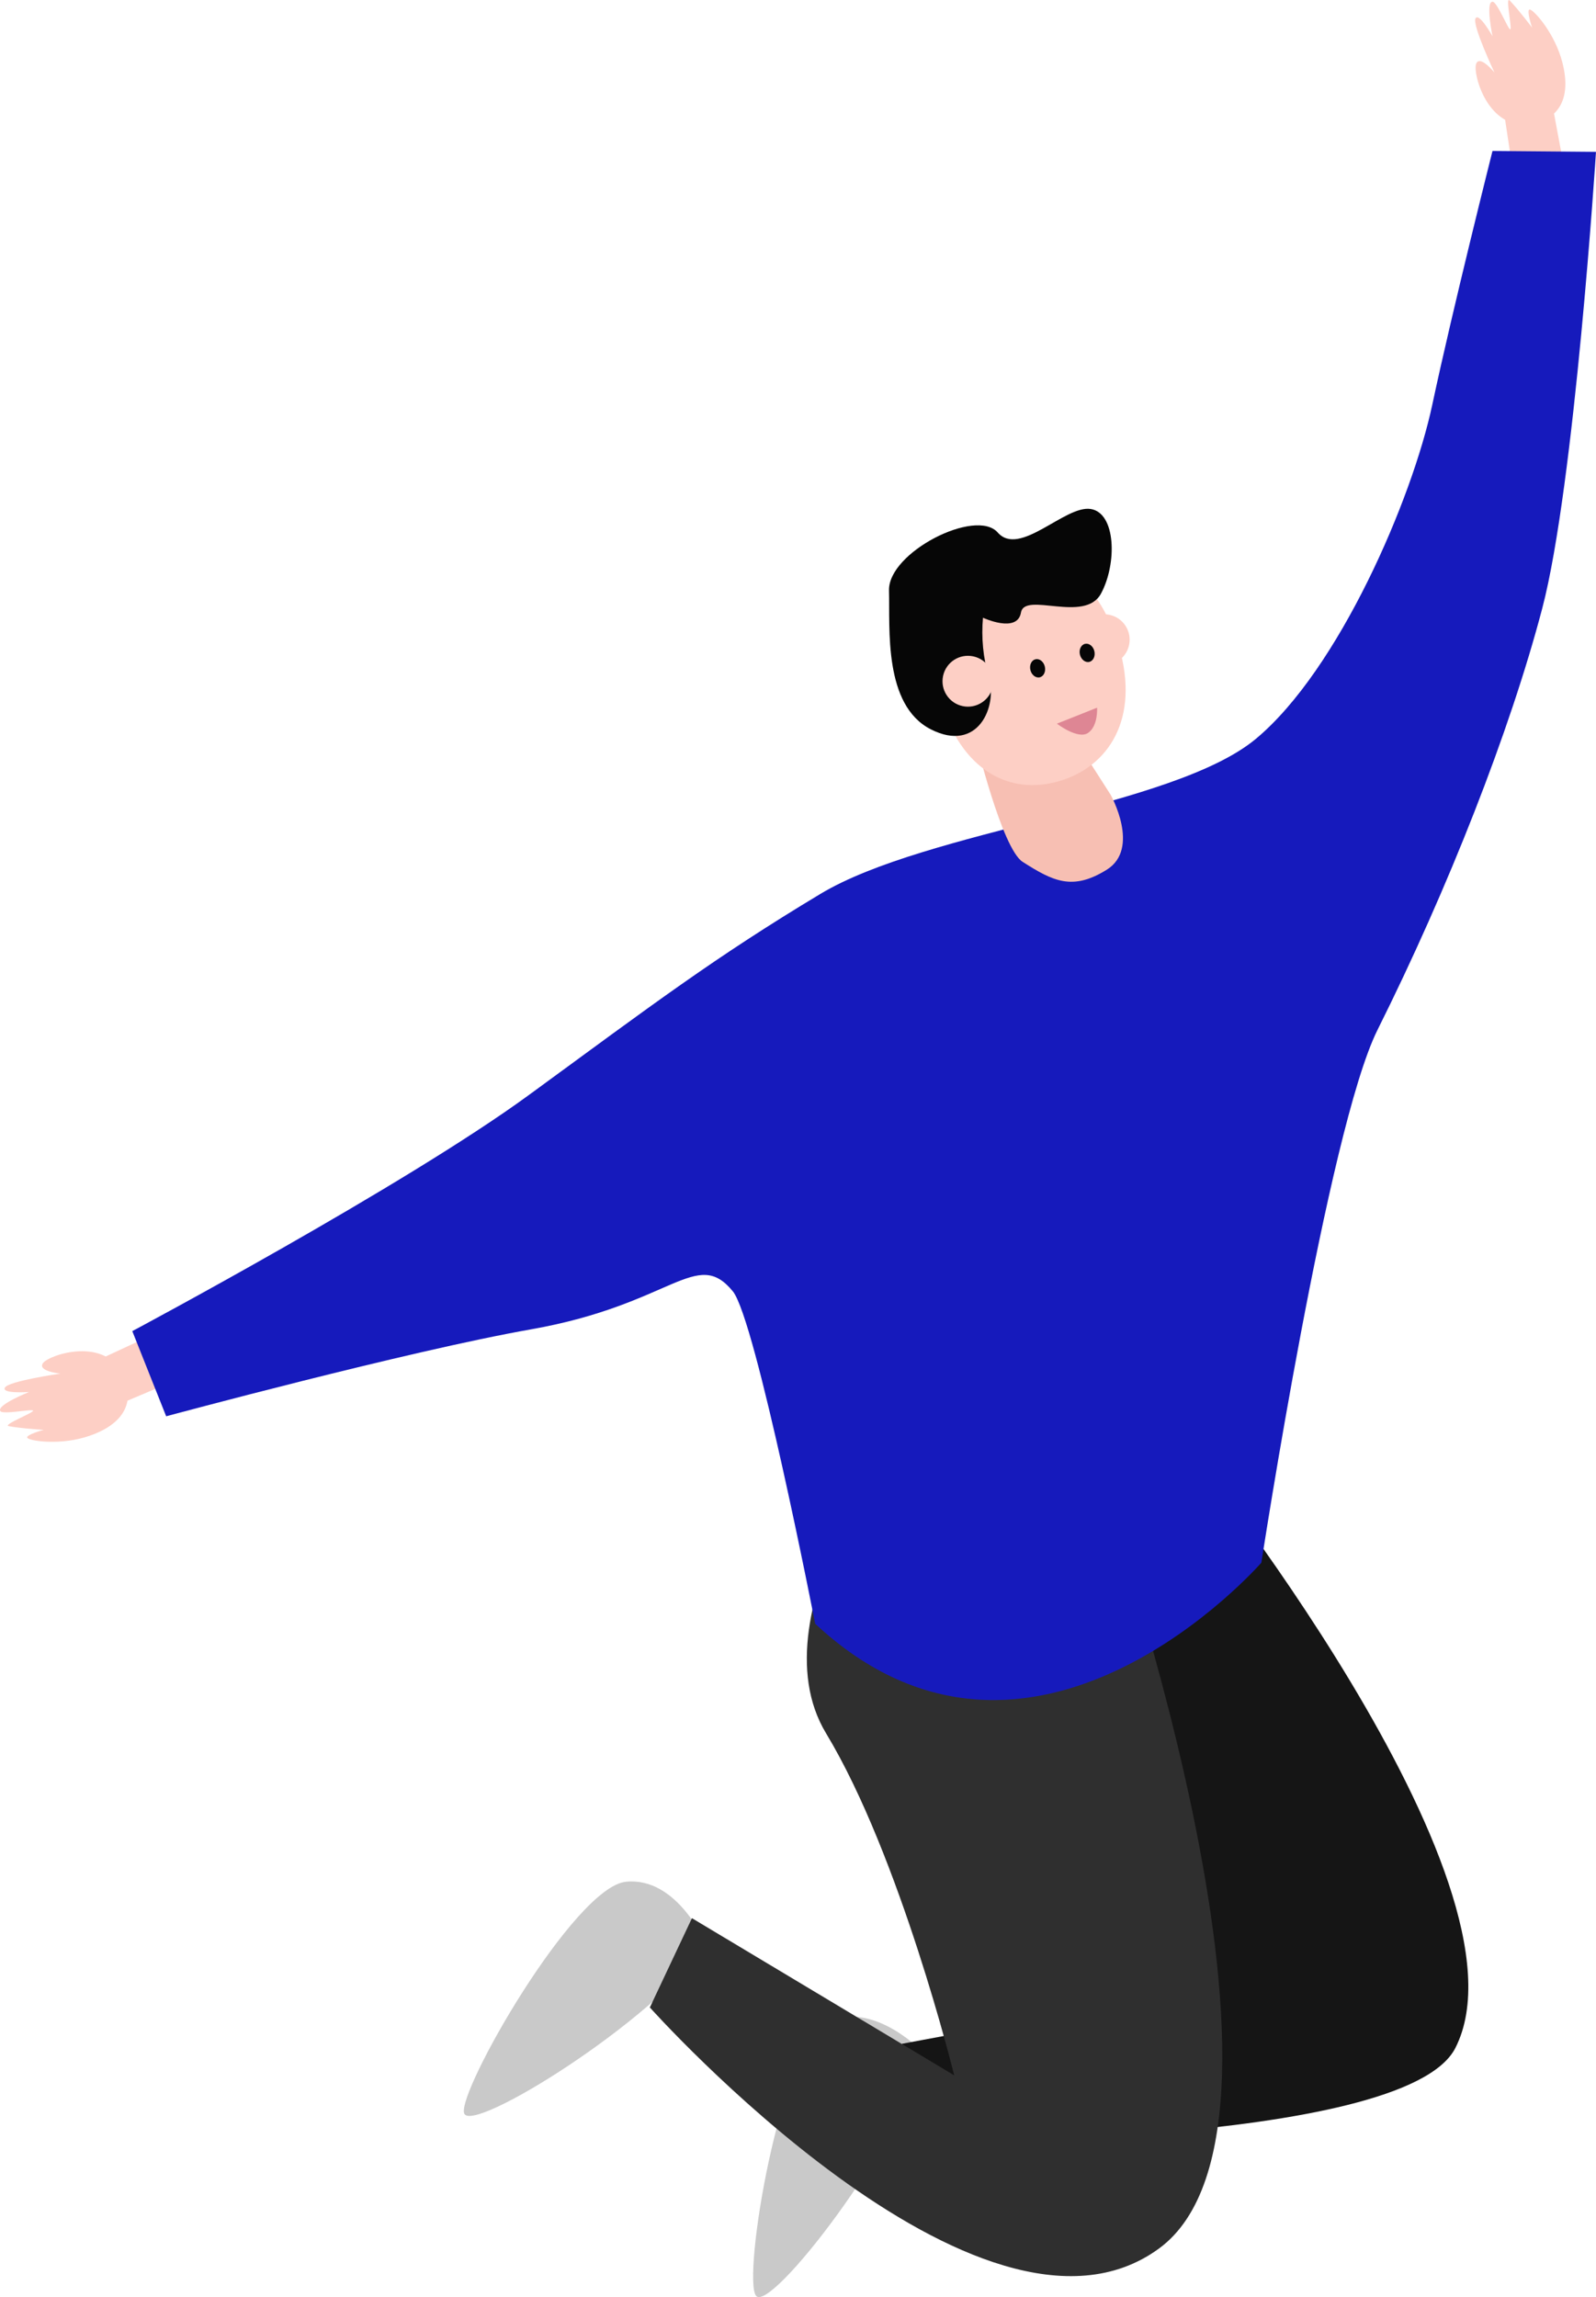 <?xml version="1.0" encoding="utf-8"?>
<!-- Generator: Adobe Illustrator 17.0.0, SVG Export Plug-In . SVG Version: 6.00 Build 0)  -->
<!DOCTYPE svg PUBLIC "-//W3C//DTD SVG 1.1//EN" "http://www.w3.org/Graphics/SVG/1.1/DTD/svg11.dtd">
<svg version="1.1" id="Layer_1" xmlns="http://www.w3.org/2000/svg" xmlns:xlink="http://www.w3.org/1999/xlink" x="0px" y="0px"
	 width="130.595px" height="187.907px" viewBox="0 0 130.595 187.907" enable-background="new 0 0 130.595 187.907"
	 xml:space="preserve">
<g>
	<defs>
		<rect id="SVGID_1_" width="130.595" height="187.907"/>
	</defs>
	<clipPath id="SVGID_2_">
		<use xlink:href="#SVGID_1_"  overflow="visible"/>
	</clipPath>
	<path clip-path="url(#SVGID_2_)" fill="#C9C9C9" d="M57.779,159.079c-4.269,6.265-19.227,15.55-19.8,13.792
		c-0.575-1.757,9.008-18.528,13.249-18.941C55.468,153.517,57.779,159.079,57.779,159.079"/>
	<path clip-path="url(#SVGID_2_)" fill="#C9C9C9" d="M75.621,167.975c-1.82,7.362-12.608,21.273-13.756,19.828
		c-1.148-1.446,1.989-20.501,5.819-22.37C71.513,163.563,75.621,167.975,75.621,167.975"/>
	<polygon clip-path="url(#SVGID_2_)" fill="#FDCFC5" points="15.871,112.279 10.338,114.618 8.416,111.071 13.549,108.688 	"/>
	<path clip-path="url(#SVGID_2_)" fill="#FDCFC5" d="M10.116,112.583c1.213,2.813-0.93,4.348-3.222,5.005
		c-2.257,0.645-4.6,0.26-4.669,0.009c-0.068-0.25,1.353-0.632,1.353-0.632s-1.828-0.108-2.865-0.303
		c-0.534-0.102,2.029-1.087,1.995-1.265c-0.033-0.178-2.592,0.374-2.691,0.011c-0.255-0.5,2.368-1.541,2.368-1.541
		s-2.286,0.173-1.984-0.361c0.301-0.532,4.536-1.142,4.536-1.142s-1.938-0.192-1.405-0.876
		C4.065,110.804,8.689,109.272,10.116,112.583"/>
	<polygon clip-path="url(#SVGID_2_)" fill="#FDCFC5" points="128.245,15.095 127.141,9.191 123.12,9.549 123.968,15.147 	"/>
	<path clip-path="url(#SVGID_2_)" fill="#FDCFC5" d="M125.321,10.129c3.017-0.543,3.113-3.176,2.398-5.451
		c-0.708-2.238-2.323-3.979-2.572-3.897s0.216,1.477,0.216,1.477s-1.099-1.462-1.832-2.22c-0.378-0.387,0.214,2.294,0.05,2.362
		c-0.163,0.067-1.118-2.374-1.475-2.255c-0.557,0.062,0.022,2.823,0.022,2.823s-1.12-2.003-1.395-1.455
		c-0.275,0.548,1.554,4.419,1.554,4.419s-1.231-1.513-1.507-0.691C120.504,6.063,121.773,10.767,125.321,10.129"/>
	<path clip-path="url(#SVGID_2_)" fill="#151515" d="M96.783,117.878c0,0,29.232,36.066,22.302,49.656
		c-4.168,8.168-45.098,7.722-45.098,7.722l-0.175-8.071l23.263-4.332l-15.232-26.24l2.441-19.203L96.783,117.878z"/>
	<path clip-path="url(#SVGID_2_)" fill="#2F2F2F" d="M74.964,114.88c0,0-13.444,16.859-7.367,26.915
		c6.077,10.056,10.482,27.972,10.482,27.972l-21.46-12.856l-3.443,7.303c0,0,27.104,30.341,41.65,19.728
		c14.143-10.319-5.112-63.734-5.112-63.734L74.964,114.88z"/>
	<path clip-path="url(#SVGID_2_)" fill="#161ABC" d="M67.132,73.123c8.717-5.241,28.863-7.038,35.641-12.692
		c6.777-5.654,12.779-19.581,14.429-27.338c1.65-7.758,4.924-20.745,4.924-20.745l8.468,0.073c0,0-1.747,27.27-4.398,37.348
		c-2.65,10.08-7.713,22.937-13.476,34.473c-4.073,8.157-9.506,43.587-9.506,43.587s-18.759,21.532-36.511,4.996
		c0,0-4.864-24.903-6.74-27.194c-2.981-3.637-4.955,1.074-16.494,3.109c-10.13,1.787-29.871,7.116-29.871,7.116l-2.773-6.967
		c0,0,22.266-11.867,32.468-19.327S58.411,78.365,67.132,73.123"/>
	<path clip-path="url(#SVGID_2_)" fill="#F7BFB3" d="M83.68,70.502c-1.7-1.085-3.847-9.991-3.847-9.991l7.084-1.682l3.963,6.186
		c0,0,2.471,4.402-0.325,6.135C87.76,72.883,86.178,72.097,83.68,70.502"/>
	<path clip-path="url(#SVGID_2_)" fill="#FDCFC5" d="M91.569,52.92c1.713,5.884-0.857,9.798-4.9,10.978
		c-4.044,1.181-8.026-0.82-9.744-6.703c-1.717-5.882,0.372-10.71,4.415-11.891C85.384,44.123,89.851,47.043,91.569,52.92"/>
	<path clip-path="url(#SVGID_2_)" fill="#060606" d="M80.433,50.531c0,0,2.808,1.312,3.11-0.425
		c0.302-1.739,5.225,0.906,6.551-1.554c1.326-2.461,1.222-6.62-0.869-6.919c-2.092-0.298-5.797,3.966-7.582,1.93
		c-1.785-2.036-8.977,1.616-8.898,4.736c0.079,3.119-0.456,9.376,3.412,11.357c3.866,1.98,5.501-1.875,4.747-4.283
		C80.447,53.802,80.287,52.16,80.433,50.531"/>
	<path clip-path="url(#SVGID_2_)" fill="#FDCFC5" d="M79.636,53.691c1.124,0.239,1.841,1.344,1.602,2.468
		c-0.239,1.124-1.344,1.842-2.468,1.602c-1.124-0.238-1.842-1.343-1.602-2.467C77.407,54.17,78.512,53.452,79.636,53.691"/>
	<path clip-path="url(#SVGID_2_)" fill="#FDCFC5" d="M90.787,50.294c1.124,0.239,1.841,1.344,1.602,2.468
		c-0.239,1.124-1.344,1.842-2.468,1.603c-1.124-0.239-1.842-1.344-1.602-2.468C88.558,50.773,89.663,50.055,90.787,50.294"/>
	<path clip-path="url(#SVGID_2_)" fill="#060606" d="M84.728,53.93c0.326-0.078,0.669,0.189,0.766,0.597
		c0.097,0.407-0.089,0.8-0.415,0.878c-0.327,0.077-0.669-0.19-0.766-0.598C84.216,54.4,84.402,54.007,84.728,53.93"/>
	<path clip-path="url(#SVGID_2_)" fill="#060606" d="M88.782,52.669c0.326-0.078,0.669,0.19,0.766,0.597
		c0.096,0.407-0.089,0.8-0.415,0.878c-0.327,0.077-0.669-0.19-0.766-0.597S88.456,52.747,88.782,52.669"/>
	<path clip-path="url(#SVGID_2_)" fill="#DE8694" d="M86.485,59.197l3.284-1.306c0,0,0.103,1.484-0.729,2.059
		C88.208,60.526,86.485,59.197,86.485,59.197"/>
</g>
</svg>
